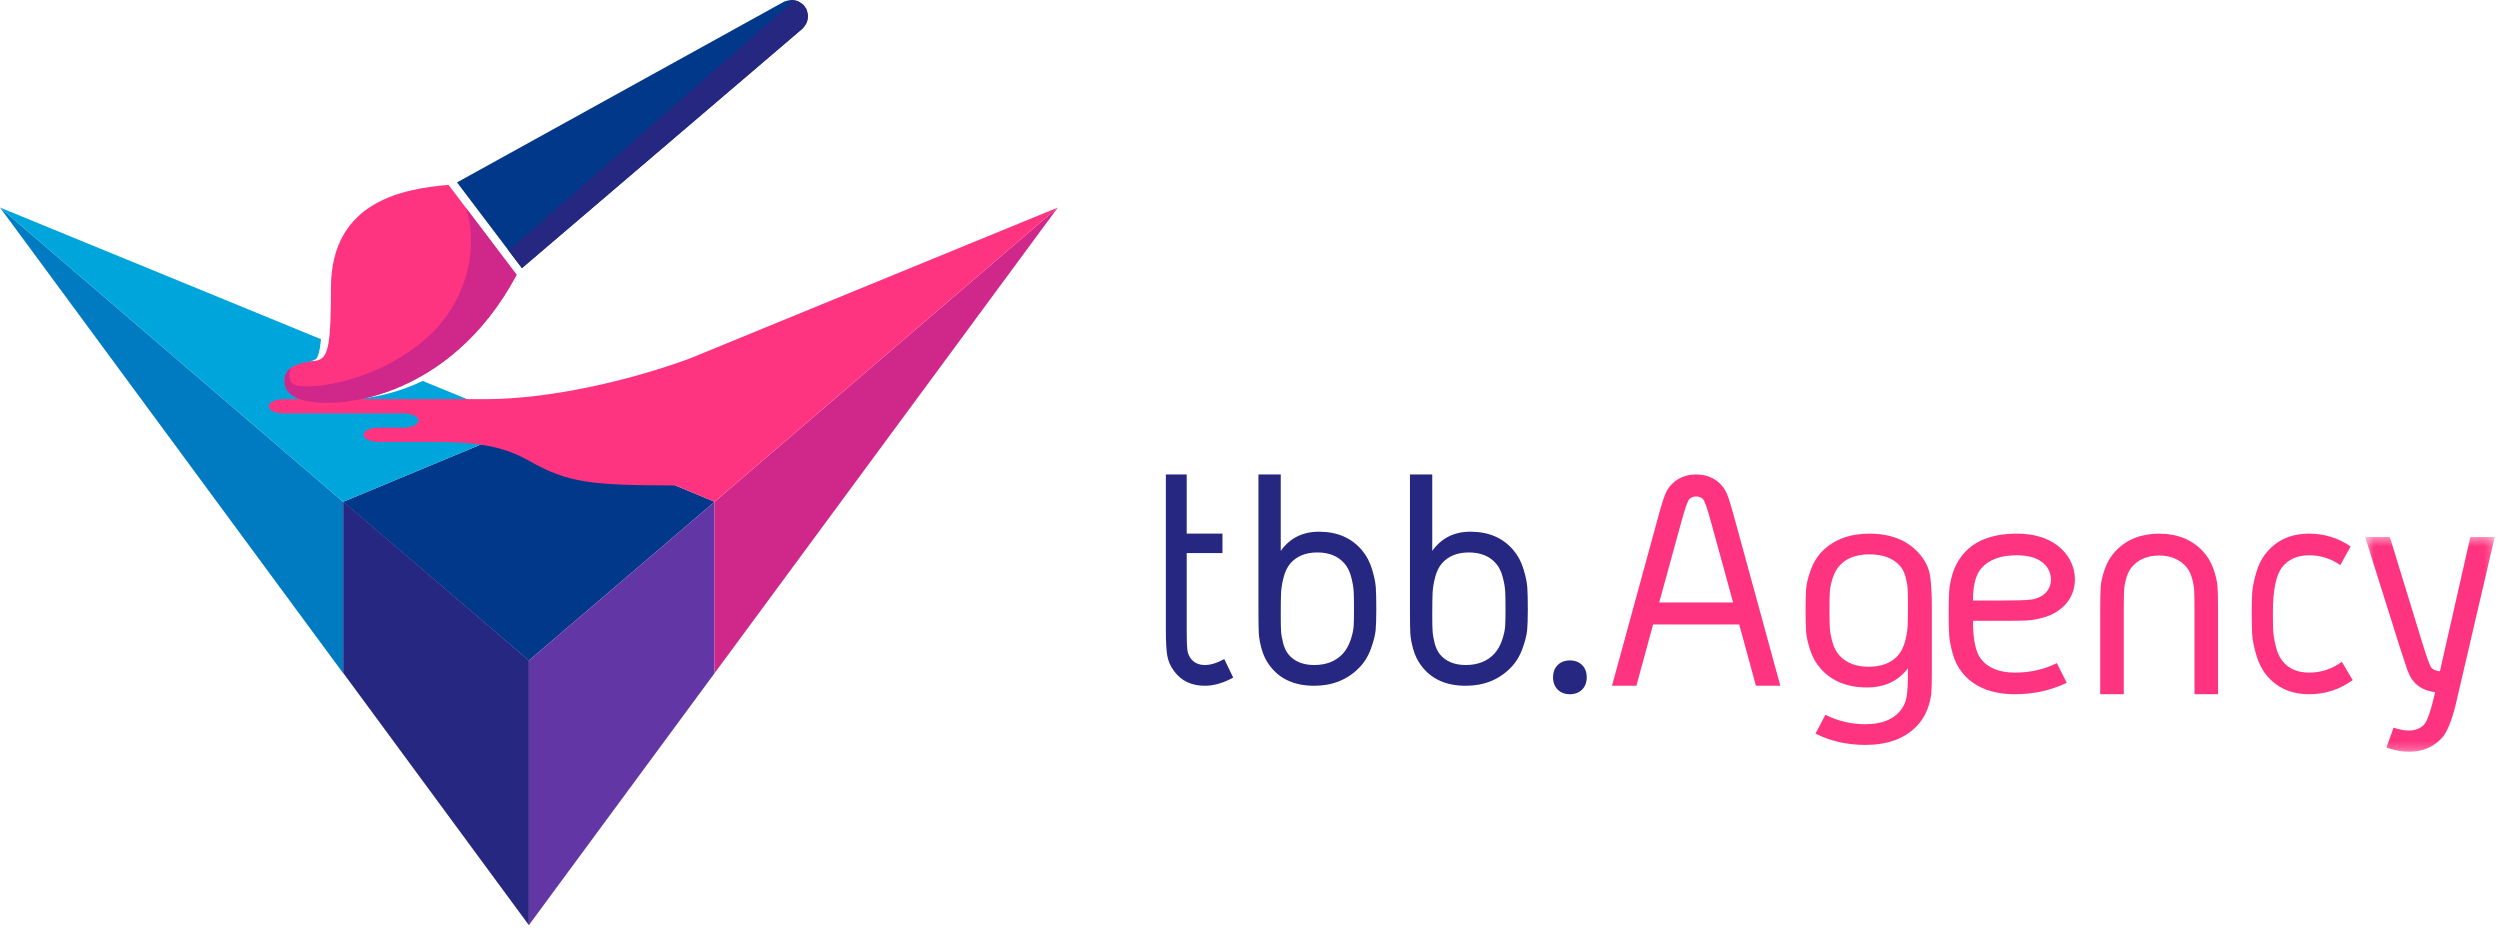 <?xml version="1.0" encoding="UTF-8"?>
<svg width="295px" height="110px" viewBox="0 0 295 110" version="1.1" xmlns="http://www.w3.org/2000/svg" xmlns:xlink="http://www.w3.org/1999/xlink">
    <title>logo tbb agency</title>
    <defs>
        <polygon id="path-1" points="0.469 0.394 15.762 0.394 15.762 25.741 0.469 25.741"></polygon>
    </defs>
    <g id="Top-Menu" stroke="none" stroke-width="1" fill="none" fill-rule="evenodd">
        <g id="Menú-(Open)---Desktop-NEW---Ejemplo-2" transform="translate(-40, -30)">
            <g id="logo-tbb-agency" transform="translate(40, 30)">
                <g id="texto" transform="translate(137, 55)">
                    <path d="M3.032,19.39 C3.032,20.503 3.055,21.258 3.103,21.653 C3.15,22.049 3.29,22.408 3.524,22.729 C3.923,23.224 4.474,23.471 5.177,23.471 C5.857,23.471 6.618,23.236 7.462,22.766 L8.517,24.955 C7.345,25.599 6.231,25.92 5.177,25.92 C3.607,25.92 2.399,25.351 1.556,24.213 C1.11,23.619 0.835,22.989 0.729,22.321 C0.625,21.653 0.571,20.677 0.571,19.39 L0.571,0.989 L3.032,0.989 L3.032,7.964 L7.252,7.964 L7.252,10.264 L3.032,10.264 L3.032,19.39 Z" id="Fill-1" fill="#252781"></path>
                    <path d="M18.45,10.19 C17.072,10.19 16.007,10.623 15.255,11.488 C14.904,11.909 14.641,12.453 14.466,13.121 C14.291,13.789 14.19,14.407 14.165,14.975 C14.141,15.545 14.128,16.411 14.128,17.572 C14.128,18.414 14.141,19.044 14.165,19.465 C14.19,19.885 14.272,20.361 14.41,20.893 C14.547,21.425 14.754,21.864 15.03,22.21 C15.731,23.051 16.746,23.472 18.074,23.472 C19.502,23.472 20.629,23.026 21.457,22.135 C21.857,21.69 22.164,21.146 22.378,20.503 C22.59,19.861 22.709,19.31 22.734,18.852 C22.759,18.396 22.772,17.746 22.772,16.905 C22.772,15.99 22.759,15.285 22.734,14.79 C22.709,14.296 22.609,13.721 22.434,13.065 C22.258,12.41 21.995,11.885 21.644,11.488 C20.893,10.623 19.828,10.19 18.45,10.19 M18.638,7.741 C20.792,7.741 22.484,8.471 23.711,9.93 C24.238,10.549 24.632,11.291 24.895,12.156 C25.158,13.022 25.309,13.751 25.346,14.345 C25.384,14.939 25.403,15.791 25.403,16.905 C25.403,17.943 25.377,18.754 25.328,19.335 C25.277,19.917 25.089,20.658 24.764,21.561 C24.438,22.464 23.949,23.236 23.298,23.879 C21.92,25.24 20.179,25.92 18.074,25.92 C15.719,25.92 13.952,25.104 12.775,23.472 C12.374,22.928 12.073,22.297 11.873,21.579 C11.673,20.862 11.559,20.225 11.535,19.668 C11.51,19.112 11.497,18.253 11.497,17.091 L11.497,0.989 L14.128,0.989 L14.128,10.004 C15.205,8.496 16.708,7.741 18.638,7.741" id="Fill-3" fill="#252781"></path>
                    <path d="M36.329,10.19 C34.95,10.19 33.886,10.623 33.134,11.488 C32.783,11.909 32.52,12.453 32.345,13.121 C32.17,13.789 32.069,14.407 32.044,14.975 C32.02,15.545 32.007,16.411 32.007,17.572 C32.007,18.414 32.02,19.044 32.044,19.465 C32.069,19.885 32.151,20.361 32.289,20.893 C32.426,21.425 32.633,21.864 32.909,22.21 C33.61,23.051 34.624,23.472 35.953,23.472 C37.381,23.472 38.508,23.026 39.336,22.135 C39.736,21.69 40.043,21.146 40.257,20.503 C40.469,19.861 40.588,19.31 40.613,18.852 C40.638,18.396 40.651,17.746 40.651,16.905 C40.651,15.99 40.638,15.285 40.613,14.79 C40.588,14.296 40.487,13.721 40.312,13.065 C40.137,12.41 39.874,11.885 39.523,11.488 C38.771,10.623 37.707,10.19 36.329,10.19 M36.517,7.741 C38.671,7.741 40.362,8.471 41.59,9.93 C42.117,10.549 42.511,11.291 42.774,12.156 C43.037,13.022 43.188,13.751 43.225,14.345 C43.263,14.939 43.282,15.791 43.282,16.905 C43.282,17.943 43.256,18.754 43.206,19.335 C43.156,19.917 42.968,20.658 42.643,21.561 C42.316,22.464 41.828,23.236 41.177,23.879 C39.799,25.24 38.058,25.92 35.953,25.92 C33.598,25.92 31.831,25.104 30.654,23.472 C30.253,22.928 29.952,22.297 29.752,21.579 C29.552,20.862 29.438,20.225 29.414,19.668 C29.388,19.112 29.376,18.253 29.376,17.091 L29.376,0.989 L32.007,0.989 L32.007,10.004 C33.084,8.496 34.587,7.741 36.517,7.741" id="Fill-5" fill="#252781"></path>
                    <path d="M46.807,23.477 C47.17,23.111 47.65,22.929 48.248,22.929 C48.845,22.929 49.325,23.111 49.689,23.477 C50.053,23.842 50.235,24.324 50.235,24.923 C50.235,25.523 50.053,26.005 49.689,26.37 C49.325,26.734 48.845,26.918 48.248,26.918 C47.65,26.918 47.17,26.734 46.807,26.37 C46.443,26.005 46.261,25.523 46.261,24.923 C46.261,24.324 46.443,23.842 46.807,23.477" id="Fill-7" fill="#252781"></path>
                    <path d="M58.787,16.089 L67.507,16.089 L64.929,6.703 C64.474,5.021 64.145,4.081 63.943,3.883 C63.74,3.685 63.476,3.586 63.147,3.586 C62.818,3.586 62.553,3.685 62.351,3.883 C62.148,4.081 61.82,5.021 61.365,6.703 L58.787,16.089 Z M63.147,0.989 C64.259,0.989 65.181,1.336 65.914,2.028 C66.268,2.35 66.553,2.758 66.768,3.252 C66.982,3.748 67.279,4.699 67.659,6.109 L73.08,25.92 L70.199,25.92 L68.227,18.686 L58.067,18.686 L56.095,25.92 L53.214,25.92 L58.636,6.109 C59.015,4.699 59.312,3.748 59.527,3.252 C59.741,2.758 60.025,2.35 60.379,2.028 C61.112,1.336 62.034,0.989 63.147,0.989 L63.147,0.989 Z" id="Fill-9" fill="#FF3480"></path>
                    <path d="M83.59,10.415 C82.113,10.415 80.972,10.822 80.167,11.637 C79.764,12.057 79.462,12.582 79.261,13.212 C79.059,13.842 78.945,14.397 78.919,14.879 C78.891,15.36 78.878,16.058 78.878,16.971 C78.878,17.886 78.891,18.589 78.919,19.083 C78.945,19.577 79.052,20.152 79.241,20.805 C79.428,21.46 79.71,21.986 80.087,22.38 C80.892,23.245 82.032,23.677 83.509,23.677 C84.985,23.677 86.127,23.245 86.932,22.38 C87.307,21.96 87.589,21.417 87.778,20.75 C87.965,20.084 88.072,19.467 88.1,18.898 C88.126,18.33 88.14,17.466 88.14,16.305 C88.14,15.466 88.126,14.836 88.1,14.415 C88.072,13.996 87.985,13.527 87.838,13.008 C87.69,12.49 87.468,12.069 87.174,11.748 C86.368,10.859 85.173,10.415 83.59,10.415 M83.59,7.97 C86.059,7.97 87.979,8.711 89.348,10.193 C90.073,10.983 90.522,11.81 90.697,12.675 C90.871,13.539 90.959,14.873 90.959,16.676 L90.959,24.232 C90.959,25.369 90.938,26.214 90.898,26.77 C90.858,27.325 90.697,27.979 90.415,28.733 C90.133,29.486 89.697,30.159 89.107,30.752 C87.683,32.184 85.684,32.901 83.107,32.901 C80.959,32.901 78.999,32.456 77.227,31.567 L78.395,29.345 C79.871,30.085 81.442,30.456 83.107,30.456 C84.959,30.456 86.314,29.949 87.174,28.937 C87.603,28.443 87.871,27.875 87.979,27.233 C88.086,26.59 88.14,25.591 88.14,24.232 L88.14,23.862 C86.985,25.369 85.374,26.121 83.308,26.121 C80.999,26.121 79.187,25.393 77.872,23.936 C77.308,23.319 76.885,22.578 76.603,21.713 C76.321,20.849 76.16,20.121 76.12,19.528 C76.079,18.935 76.06,18.083 76.06,16.971 C76.06,15.934 76.079,15.12 76.12,14.527 C76.16,13.934 76.334,13.199 76.643,12.323 C76.951,11.446 77.401,10.699 77.993,10.081 C79.388,8.674 81.254,7.97 83.59,7.97" id="Fill-11" fill="#FF3480"></path>
                    <path d="M105.018,13.306 C104.964,12.482 104.614,11.824 103.968,11.334 C103.268,10.793 102.272,10.522 100.98,10.522 C99.096,10.522 97.709,11.025 96.822,12.03 C96.148,12.778 95.812,14.054 95.812,15.859 L99.527,15.859 C100.98,15.859 101.996,15.826 102.575,15.762 C103.154,15.697 103.645,15.523 104.049,15.24 C104.695,14.775 105.018,14.132 105.018,13.306 M96.741,22.742 C97.575,23.825 98.921,24.366 100.778,24.366 C102.581,24.366 104.224,23.992 105.704,23.244 L106.875,25.564 C105.018,26.467 102.985,26.918 100.778,26.918 C97.952,26.918 95.852,26.042 94.479,24.288 C93.995,23.67 93.638,22.942 93.409,22.104 C93.181,21.266 93.046,20.557 93.006,19.977 C92.966,19.397 92.945,18.552 92.945,17.444 C92.945,16.207 92.966,15.298 93.006,14.718 C93.046,14.138 93.174,13.481 93.389,12.745 C93.605,12.011 93.941,11.334 94.399,10.715 C95.744,8.885 97.938,7.97 100.98,7.97 C102.972,7.97 104.587,8.447 105.825,9.4 C107.117,10.432 107.79,11.734 107.844,13.306 C107.844,14.905 107.171,16.168 105.825,17.096 C105.287,17.457 104.675,17.728 103.988,17.908 C103.302,18.089 102.682,18.192 102.131,18.217 C101.579,18.243 100.711,18.256 99.527,18.256 L95.812,18.256 C95.812,20.447 96.122,21.943 96.741,22.742" id="Fill-13" fill="#FF3480"></path>
                    <path d="M117.777,7.97 C119.869,7.97 121.564,8.635 122.863,9.966 C123.445,10.567 123.882,11.277 124.174,12.1 C124.465,12.922 124.631,13.634 124.67,14.233 C124.71,14.834 124.73,15.721 124.73,16.895 L124.73,26.918 L121.949,26.918 L121.949,16.895 C121.949,15.877 121.935,15.128 121.909,14.645 C121.882,14.162 121.783,13.64 121.611,13.079 C121.439,12.517 121.167,12.055 120.797,11.689 C120.028,10.932 119.022,10.553 117.777,10.553 C116.532,10.553 115.525,10.932 114.758,11.689 C114.387,12.055 114.115,12.517 113.943,13.079 C113.771,13.64 113.671,14.162 113.645,14.645 C113.619,15.128 113.605,15.877 113.605,16.895 L113.605,26.918 L110.824,26.918 L110.824,16.895 C110.824,15.721 110.844,14.834 110.884,14.233 C110.924,13.634 111.089,12.922 111.381,12.1 C111.672,11.277 112.109,10.567 112.692,9.966 C113.989,8.635 115.685,7.97 117.777,7.97" id="Fill-15" fill="#FF3480"></path>
                    <path d="M139.337,23.09 L140.622,25.255 C139.075,26.364 137.362,26.918 135.483,26.918 C133.342,26.918 131.653,26.158 130.416,24.636 C129.893,23.992 129.494,23.186 129.221,22.22 C128.947,21.253 128.792,20.454 128.757,19.822 C128.721,19.191 128.703,18.347 128.703,17.289 C128.703,16.336 128.721,15.562 128.757,14.969 C128.792,14.376 128.941,13.61 129.203,12.668 C129.464,11.728 129.857,10.935 130.38,10.29 C131.617,8.743 133.319,7.97 135.483,7.97 C137.268,7.97 138.897,8.473 140.372,9.478 L139.159,11.682 C138.041,10.909 136.816,10.522 135.483,10.522 C134.103,10.522 133.045,10.986 132.307,11.914 C131.57,12.842 131.201,14.634 131.201,17.289 C131.201,18.192 131.213,18.894 131.237,19.397 C131.26,19.9 131.362,20.518 131.54,21.253 C131.718,21.987 131.986,22.574 132.343,23.012 C133.057,23.915 134.103,24.366 135.483,24.366 C136.911,24.366 138.195,23.94 139.337,23.09" id="Fill-17" fill="#FF3480"></path>
                    <g id="Group-21" transform="translate(141.616, 7.97)">
                        <mask id="mask-2" fill="white">
                            <use xlink:href="#path-1"></use>
                        </mask>
                        <g id="Clip-20"></g>
                        <path d="M0.469,0.394 L3.384,0.394 L7.137,12.63 C7.696,14.454 8.069,15.506 8.255,15.784 C8.441,16.038 8.788,16.19 9.293,16.241 L12.887,0.394 L15.762,0.394 L11.17,20.116 C10.691,22.093 10.145,23.422 9.533,24.107 C8.521,25.195 7.23,25.741 5.66,25.741 C4.834,25.741 3.942,25.575 2.984,25.247 L3.823,22.89 C4.462,23.119 5.074,23.232 5.66,23.232 C6.351,23.232 6.923,23.017 7.376,22.587 C7.776,22.206 8.228,20.915 8.735,18.71 C7.589,18.559 6.724,18.116 6.139,17.381 C6.059,17.279 5.985,17.178 5.919,17.076 C5.852,16.975 5.799,16.88 5.759,16.791 C5.72,16.703 5.666,16.582 5.6,16.43 C5.533,16.279 5.48,16.152 5.44,16.05 C5.4,15.949 5.34,15.772 5.26,15.518 C5.181,15.265 5.114,15.062 5.061,14.91 C5.007,14.758 4.921,14.499 4.801,14.131 C4.681,13.764 4.582,13.454 4.502,13.2 L0.469,0.394 Z" id="Fill-19" fill="#FF3480" mask="url(#mask-2)"></path>
                    </g>
                </g>
                <g id="LOGO">
                    <g id="Group-34" transform="translate(0, 24.481)">
                        <polygon id="Fill-22" fill="#023889" points="62.407 53.461 40.488 34.73 62.407 25.608 84.321 34.73"></polygon>
                        <polygon id="Fill-24" fill="#6236A5" points="62.407 84.685 62.407 53.462 84.321 34.731 84.321 54.952"></polygon>
                        <polygon id="Fill-26" fill="#D0278A" points="84.321 34.731 124.823 0.008 84.321 54.952"></polygon>
                        <polygon id="Fill-28" fill="#252781" points="62.407 84.685 62.407 53.443 40.493 34.697 40.493 54.918"></polygon>
                        <polygon id="Fill-30" fill="#007AC1" points="40.488 34.731 0 0.008 40.488 54.952"></polygon>
                        <path d="M49.881,20.469 C45.981,22.336 42.422,22.679 40.362,22.679 C38.497,22.679 36.718,22.407 35.48,21.932 C34.966,21.735 34.009,21.368 33.979,20.452 C33.945,19.444 34.837,19.031 37.222,17.925 C37.55,17.774 37.752,16.801 37.877,15.545 L-9.73296233e-05,0.008 L40.488,34.731 L62.407,25.608 L49.881,20.469 Z" id="Fill-32" fill="#00A5DC"></path>
                    </g>
                    <g id="pincel" transform="translate(31.711, 0)">
                        <path d="M63.573,1.558 C63.546,1.424 63.519,1.292 63.463,1.163 C63.444,1.125 63.449,1.084 63.429,1.047 C63.391,0.97 63.32,0.918 63.271,0.846 C63.219,0.773 63.195,0.684 63.133,0.615 C63.099,0.58 63.06,0.569 63.026,0.539 C62.934,0.448 62.829,0.384 62.722,0.315 C62.615,0.247 62.511,0.178 62.394,0.132 C62.285,0.088 62.174,0.072 62.057,0.051 C61.93,0.025 61.804,-0.002 61.674,5.32907052e-15 C61.561,0.001 61.455,0.027 61.341,0.047 C61.204,0.074 61.072,0.1 60.942,0.156 C60.904,0.171 60.864,0.169 60.825,0.19 L22.217,21.524 L29.874,31.638 L63.015,3.347 C63.046,3.319 63.057,3.279 63.088,3.25 C63.183,3.149 63.253,3.042 63.324,2.925 C63.387,2.824 63.452,2.731 63.494,2.618 C63.537,2.503 63.556,2.388 63.579,2.268 C63.602,2.143 63.626,2.024 63.623,1.896 C63.623,1.781 63.594,1.671 63.573,1.558" id="Fill-38" fill="#023889"></path>
                        <path d="M93.112,24.489 L49.691,42.298 C42.392,44.984 33.007,47.1 25.569,47.1 L24.53,47.1 L1.744,47.1 C0.78,47.1 -7.10542736e-15,47.476 -7.10542736e-15,47.94 C-7.10542736e-15,48.405 0.78,48.782 1.744,48.782 L15.926,48.782 C16.889,48.782 17.67,49.157 17.67,49.622 C17.67,50.087 16.889,50.464 15.926,50.464 L12.947,50.464 C11.983,50.464 11.201,50.84 11.201,51.305 C11.201,51.77 11.983,52.145 12.947,52.145 L19.218,52.145 C23.924,52.172 27.287,52.425 30.695,54.362 C35.338,57.002 38.024,57.259 47.981,57.284 L52.61,59.212 L93.112,24.489 Z" id="Fill-40" fill="#FF3480"></path>
                        <path d="M21.212,21.813 C16.162,22.269 7.343,23.577 7.343,33.96 C7.343,40.617 7.017,42.024 5.918,42.473 C5.524,42.634 4.813,42.592 3.774,42.89 C2.094,43.373 1.861,44.227 1.861,44.974 C1.861,45.443 1.957,46.433 3.556,47.047 C7.454,48.543 21.297,47.341 29.248,32.426 L21.212,21.813 Z" id="Fill-42" fill="#FF3480"></path>
                        <path d="M63.573,1.558 C63.546,1.424 63.519,1.292 63.463,1.163 C63.444,1.125 63.449,1.084 63.429,1.047 C63.391,0.97 63.32,0.918 63.271,0.846 C63.219,0.773 63.195,0.684 63.133,0.615 C63.099,0.58 63.06,0.569 63.026,0.539 C62.934,0.448 62.829,0.384 62.722,0.315 C62.615,0.247 62.511,0.178 62.394,0.132 C62.285,0.088 62.174,0.072 62.057,0.051 C61.93,0.025 61.804,-0.002 61.674,5.32907052e-15 C61.657,5.32907052e-15 61.64,0.004 61.623,0.005 C61.614,0.04 61.606,0.075 61.593,0.109 C61.551,0.222 61.486,0.314 61.423,0.416 C61.352,0.532 61.282,0.64 61.187,0.741 C61.156,0.77 61.146,0.81 61.114,0.838 L28.311,29.573 L29.874,31.638 L63.015,3.347 C63.046,3.319 63.057,3.279 63.088,3.25 C63.183,3.149 63.253,3.042 63.324,2.925 C63.387,2.824 63.452,2.731 63.494,2.618 C63.537,2.503 63.556,2.388 63.579,2.268 C63.602,2.143 63.626,2.024 63.623,1.896 C63.623,1.781 63.594,1.671 63.573,1.558" id="Fill-44" fill="#252781"></path>
                        <path d="M23.273,24.536 C24.814,29.156 23.452,35.868 18.273,40.202 C11.917,45.519 3.839,46.117 2.829,45.28 C2.329,44.866 2.398,44.099 2.594,43.432 C1.973,43.892 1.861,44.459 1.861,44.974 C1.861,45.443 1.957,46.433 3.557,47.047 C7.455,48.543 21.297,47.341 29.247,32.426 L23.273,24.536 Z" id="Fill-46" fill="#D0278A"></path>
                    </g>
                </g>
            </g>
        </g>
    </g>
</svg>